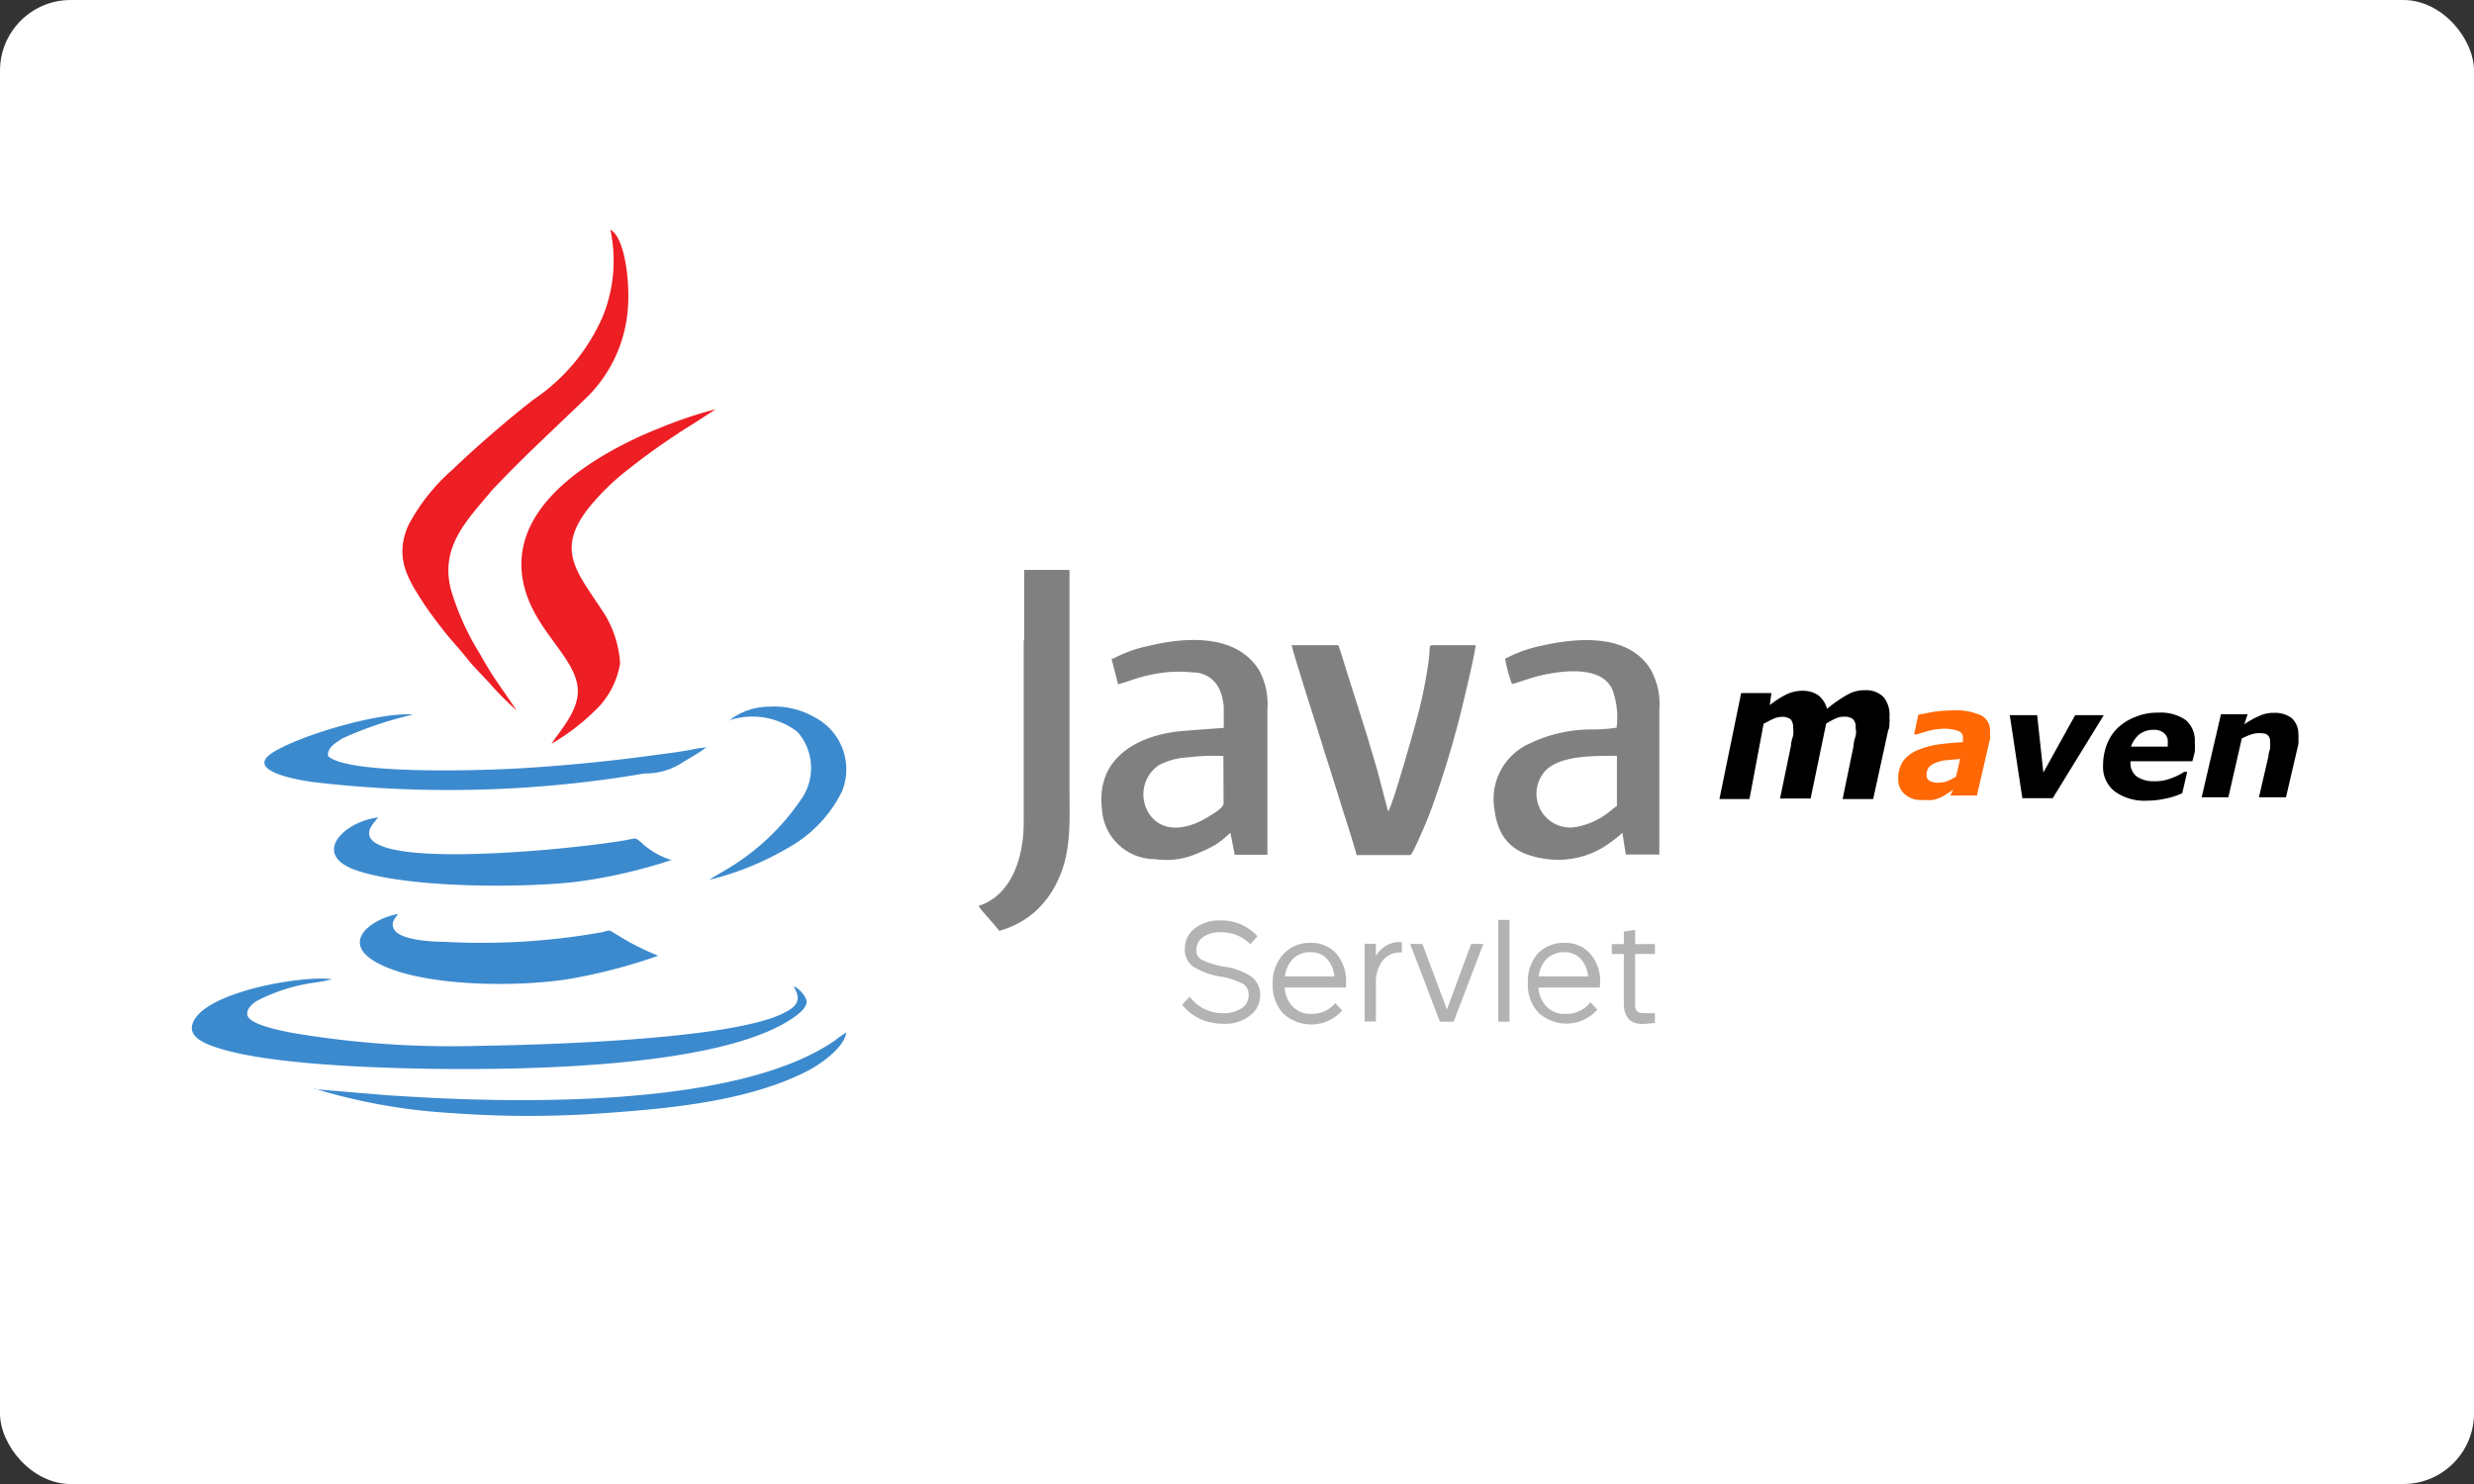 <svg id="Camada_1" data-name="Camada 1" xmlns="http://www.w3.org/2000/svg" viewBox="0 0 140 84"><rect x="0" y="0" width="140" height="84" fill="#333333" stroke="none"/><defs><style>.cls-1{fill:#fff;}.cls-2{fill:#b3b3b3;}.cls-3{fill:gray;}.cls-4{fill:#ed1e24;}.cls-5{fill:#3c8ace;}.cls-6{isolation:isolate;}.cls-7{fill:#ff6804;}</style></defs><title>project</title><rect class="cls-1" width="140" height="84" rx="4" ry="4"/><path class="cls-2" d="M71.16,53l-.41.44a2.28,2.28,0,0,0-1.68-.67,1.62,1.62,0,0,0-1,.28.89.89,0,0,0-.37.74.59.59,0,0,0,.33.55,4.81,4.81,0,0,0,1.25.38,3.59,3.59,0,0,1,1.57.59,1.26,1.26,0,0,1,.46,1,1.42,1.42,0,0,1-.58,1.18,2.29,2.29,0,0,1-1.49.46,3.31,3.31,0,0,1-1.34-.28,2.81,2.81,0,0,1-1-.8l.42-.45a2.34,2.34,0,0,0,1.94.93,1.77,1.77,0,0,0,1-.28.87.87,0,0,0,.4-.75.71.71,0,0,0-.32-.63,4.24,4.24,0,0,0-1.25-.41,4.08,4.08,0,0,1-1.57-.57,1.14,1.14,0,0,1-.47-1,1.42,1.42,0,0,1,.56-1.16,2.25,2.25,0,0,1,1.46-.45A2.73,2.73,0,0,1,71.16,53Z"/><path class="cls-2" d="M76.17,55.9H72.7A1.64,1.64,0,0,0,73.18,57a1.39,1.39,0,0,0,1,.39h.06a1.69,1.69,0,0,0,1.32-.61l.39.42a2.33,2.33,0,0,1-3.33.17,2.29,2.29,0,0,1-.6-1.65V55.6A2.36,2.36,0,0,1,72.63,54a2,2,0,0,1,1.5-.63h.05a1.86,1.86,0,0,1,1.45.62,2.41,2.41,0,0,1,.54,1.65Zm-2-2a1.34,1.34,0,0,0-1,.37,1.73,1.73,0,0,0-.46,1h2.8a1.73,1.73,0,0,0-.42-1,1.2,1.2,0,0,0-.91-.37Z"/><path class="cls-2" d="M79.18,53.33h.15v.58h-.1a1.26,1.26,0,0,0-1,.48,2.05,2.05,0,0,0-.37,1.3v2.13h-.64v-4.4h.64v.7a1.55,1.55,0,0,1,1.36-.8Z"/><path class="cls-2" d="M83.94,53.43l-1.68,4.4h-.78l-1.68-4.4h.69l1.39,3.71,1.37-3.71Z"/><path class="cls-2" d="M85.42,57.83h-.64V52.07h.64Z"/><path class="cls-2" d="M90.53,55.9H87.06A1.64,1.64,0,0,0,87.54,57a1.39,1.39,0,0,0,1,.39h.06A1.71,1.71,0,0,0,90,56.73l.39.42a2.33,2.33,0,0,1-3.33.17,2.29,2.29,0,0,1-.6-1.65V55.6A2.36,2.36,0,0,1,87,54a2,2,0,0,1,1.5-.63h.05A1.82,1.82,0,0,1,90,54a2.37,2.37,0,0,1,.55,1.65Zm-2-2a1.34,1.34,0,0,0-1,.37,1.73,1.73,0,0,0-.46,1h2.8a1.73,1.73,0,0,0-.42-1,1.2,1.2,0,0,0-.91-.37Z"/><path class="cls-2" d="M92.53,54v2.87c0,.37.14.48.56.48h.56v.55a6.41,6.41,0,0,1-.7.06c-.71,0-1.06-.39-1.06-1.18V54h-.68v-.56h.68v-.71l.64-.1v.81h1.12V54Z"/><path id="path14" class="cls-3" d="M69.24,45.47c0,.27-.64.62-.84.75-.94.59-2.28,1-3.16.11a2,2,0,0,1,.31-3,3.83,3.83,0,0,1,1.68-.46,12.3,12.3,0,0,1,2-.08ZM62.9,37.28l.37,1.45c.62-.15,1-.37,1.92-.55a7.26,7.26,0,0,1,2.29-.12A1.64,1.64,0,0,1,69,39a3.13,3.13,0,0,1,.25,1V41.2s-2.34.17-2.66.21c-2.29.29-4.58,1.53-4.23,4.4a3,3,0,0,0,3,2.82,4.38,4.38,0,0,0,2.46-.35,6.64,6.64,0,0,0,1-.49c.39-.25.73-.6.81-.64l.24,1.23h1.85c0-.38,0-5,0-5.47V40.16a4,4,0,0,0-.48-2.24c-1.26-2-4-1.9-6.24-1.36a7.43,7.43,0,0,0-2,.72"/><path id="path16" class="cls-3" d="M91.5,45.62c-.16.09-.33.26-.51.39a4.17,4.17,0,0,1-1.86.81,1.91,1.91,0,0,1-1.87-2.94c.7-1.16,2.93-1.09,4.24-1.1Zm-6.33-8.34a8.65,8.65,0,0,0,.39,1.44c.34-.07,1.1-.39,1.92-.55,1.21-.24,3.18-.43,3.76.86a4.51,4.51,0,0,1,.24,2.16,8.73,8.73,0,0,1-1.34.1,8.11,8.11,0,0,0-3.57.79,3.44,3.44,0,0,0-2,3.74c.23,1.8,1.19,2.58,3,2.81A4.92,4.92,0,0,0,91,47.78a7.68,7.68,0,0,0,.81-.64L92,48.37H93.9V40.16a4,4,0,0,0-.49-2.26c-1.22-2-4-1.85-6.22-1.34a7.5,7.5,0,0,0-2,.72"/><path id="path18" class="cls-3" d="M76.79,48.4h3c.1,0,.31-.5.37-.62s.2-.44.3-.67c.2-.43.39-.92.56-1.38a54.1,54.1,0,0,0,1.79-6c.12-.49.69-2.87.69-3.21H81.25c-.48,0-.28-.06-.41.93a26.27,26.27,0,0,1-.6,3c-.18.71-1.44,5.19-1.69,5.48l-.63-2.4c-.24-.8-.46-1.57-.71-2.36l-1.1-3.48c-.12-.39-.24-.81-.38-1.17H73.1c0,.24,1.73,5.59,1.84,6,.32,1,.62,1.95.93,2.95s.65,2,.92,3"/><path id="path20" class="cls-3" d="M57.93,36.24V46.55c0,1.91-.63,4.1-2.55,4.73.11.23.94,1.08,1.16,1.41a5.09,5.09,0,0,0,2-1.06,5.37,5.37,0,0,0,1.3-1.75c.81-1.66.68-3.42.68-5.41,0-4.07,0-8.14,0-12.21-.3,0-2.06,0-2.56,0v4"/><path id="path22" class="cls-4" d="M29.21,40.17l-1.06-1.54c-.35-.51-.69-1.07-1-1.63a14.84,14.84,0,0,1-1.64-3.65c-.6-2.38.88-3.86,2.18-5.42.19-.24.43-.47.64-.69,1.36-1.43,3.22-3.15,4.68-4.56a7.86,7.86,0,0,0,2.53-5.38c.09-1.22-.14-3.83-1-4.3a8.4,8.4,0,0,1-.43,4.91,10.88,10.88,0,0,1-3.88,4.68c-1.32,1-3.49,2.89-4.63,4a11,11,0,0,0-2.51,3.18c-.77,1.81,0,3,.81,4.27.39.6.79,1.12,1.21,1.66s.92,1.06,1.31,1.56.92,1,1.36,1.5a17.77,17.77,0,0,0,1.44,1.44"/><path id="path24" class="cls-5" d="M44.93,55.88c.52.83,0,1.19-.7,1.52-3.16,1.48-13.83,1.75-17.16,1.8A53.82,53.82,0,0,1,17,58.54c-.53-.09-2.87-.46-3-1.08-.07-.39.35-.69.56-.82a10.15,10.15,0,0,1,3.09-1,10.61,10.61,0,0,0,1.14-.21c-1.59-.23-6.62.62-7.72,2.18-.7,1,.47,1.45,1.24,1.7,2.9.95,8.94,1.14,12.13,1.19,4.76.06,16.22,0,20.42-2.87.25-.17.73-.52.78-.86s-.44-.83-.7-.93"/><path id="path26" class="cls-4" d="M31.19,42.11a12.4,12.4,0,0,0,2.4-1.81,4.77,4.77,0,0,0,1.5-2.74A6,6,0,0,0,34,34.44c-1.42-2.15-2.55-3.38-.63-5.76a13.74,13.74,0,0,1,2.15-2.09A38.8,38.8,0,0,1,39.21,24l1.3-.84a23.62,23.62,0,0,0-3.23,1.09,22,22,0,0,0-2.93,1.41c-2.89,1.67-5.74,4.29-4.58,7.91.79,2.45,3.09,3.92,2.92,5.75-.1,1.13-1.18,2.26-1.5,2.82"/><path id="path28" class="cls-5" d="M37.23,54.09a14.42,14.42,0,0,1-2.35-1.2c-.47-.28-.29-.25-.88-.11a38.8,38.8,0,0,1-8.84.53c-.65,0-2.48-.08-2.85-.69-.24-.39.08-.67.21-.89-1.66.33-3.35,1.71-1,2.86,2.59,1.29,8,1.3,10.88.79a31.08,31.08,0,0,0,4.87-1.29"/><path id="path30" class="cls-5" d="M38,48.68a4.28,4.28,0,0,1-1.72-1c-.37-.31-.24-.23-1-.1-2.84.47-11.28,1.3-13.7.3-.31-.13-.67-.32-.69-.69s.34-.68.5-.92c-1.95.24-3.81,2.12-1.21,3,2.94,1,9.27,1,12.39.65A29.45,29.45,0,0,0,38,48.68"/><path id="path32" class="cls-5" d="M40,42.31c-.37,0-.86.13-1.24.19s-.84.13-1.27.18c-2.6.37-5.48.66-8.08.81-2,.12-9.69.38-10.84-.69-.08-.48.47-.78.8-1a20.81,20.81,0,0,1,4-1.35c-1.79-.17-6.28,1.12-7.91,2.13s1.17,1.54,2.27,1.69a65.8,65.8,0,0,0,18.75-.49,3.82,3.82,0,0,0,2-.53c.48-.31,1.12-.64,1.55-1"/><path id="path34" class="cls-5" d="M17.79,61.62A33,33,0,0,0,25.5,63a58.88,58.88,0,0,0,8.81,0c3.68-.26,8-.68,11.29-2.33.77-.39,2.16-1.33,2.29-2.23a7,7,0,0,0-.65.46c-5.71,3.94-18.77,3.56-25.5,3.08l-3.95-.33"/><path id="path36" class="cls-5" d="M41.24,40.78a4.2,4.2,0,0,1,3.88.64,3.09,3.09,0,0,1,.28,3.73,13.25,13.25,0,0,1-4.47,4.17c-.28.17-.54.31-.78.48A16.62,16.62,0,0,0,44.58,48a7.38,7.38,0,0,0,3.07-3.21,3.32,3.32,0,0,0-1.57-4.2A4.55,4.55,0,0,0,43.55,40a3.71,3.71,0,0,0-2.31.8"/><g class="cls-6"><path d="M106.92,40.6a1.42,1.42,0,0,1,0,.35c0,.13,0,.25-.07.39L106,45.23h-1.73l.62-3c0-.21.07-.39.12-.6s0-.35,0-.46a.6.6,0,0,0-.16-.47.79.79,0,0,0-.53-.13,1,1,0,0,0-.42.09,3.51,3.51,0,0,0-.56.3l-.88,4.24h-1.73l.62-3c0-.19.07-.37.12-.56a1.71,1.71,0,0,0,0-.46.65.65,0,0,0-.14-.46.76.76,0,0,0-.54-.14,1.14,1.14,0,0,0-.44.11c-.16.07-.34.17-.55.28L99,45.23H97.3l1.23-6h1.71l-.09.68a5.73,5.73,0,0,1,.95-.61,2.13,2.13,0,0,1,.91-.2,1.57,1.57,0,0,1,.88.25,1.49,1.49,0,0,1,.5.77,7.69,7.69,0,0,1,1.14-.79,1.86,1.86,0,0,1,1-.26,1.38,1.38,0,0,1,1.07.4A1.59,1.59,0,0,1,106.92,40.6Z"/></g><g class="cls-6"><path class="cls-7" d="M110.53,44.7c-.09.07-.21.14-.35.23a2.42,2.42,0,0,1-.37.21,2.22,2.22,0,0,1-.44.14,3.91,3.91,0,0,1-.58,0,1.38,1.38,0,0,1-1-.32,1.08,1.08,0,0,1-.37-.86,1.71,1.71,0,0,1,.26-1,2,2,0,0,1,.78-.62,5,5,0,0,1,1.16-.33c.44-.07.93-.11,1.46-.14a.2.2,0,0,1,0-.09s0-.07,0-.14a.39.39,0,0,0-.28-.41,2.43,2.43,0,0,0-.83-.12,3.78,3.78,0,0,0-.84.12l-.67.2h-.14l.23-1.11.81-.16a8.45,8.45,0,0,1,1.12-.09,3.51,3.51,0,0,1,1.62.28.94.94,0,0,1,.51.9.59.59,0,0,1,0,.21.79.79,0,0,1,0,.23l-.74,3.2h-1.51Zm.39-1.74-.76.07a2,2,0,0,0-.6.14,1.05,1.05,0,0,0-.4.25.7.7,0,0,0-.14.44.37.37,0,0,0,.19.35,1,1,0,0,0,.51.09,1.38,1.38,0,0,0,.49-.09c.16-.07.32-.16.48-.25Z"/></g><path d="M119.05,40.48l-2.89,4.7h-1.72l-.71-4.7h1.55l.35,3.25,1.8-3.25Z"/><path d="M121.51,45.32a2.87,2.87,0,0,1-1.85-.53,1.75,1.75,0,0,1-.65-1.46,3.29,3.29,0,0,1,.21-1.18,2.65,2.65,0,0,1,.62-.95,3.05,3.05,0,0,1,1-.62,3.17,3.17,0,0,1,1.28-.24,2.47,2.47,0,0,1,1.57.42A1.52,1.52,0,0,1,124.2,42a5.29,5.29,0,0,1,0,.56c-.05.18-.09.37-.14.53h-3.5v.09a.94.94,0,0,0,.35.77,1.68,1.68,0,0,0,1,.27,2.36,2.36,0,0,0,.93-.16,3.36,3.36,0,0,0,.76-.37h.17l-.28,1.21a4.21,4.21,0,0,1-.93.3A4.88,4.88,0,0,1,121.51,45.32Zm1.16-3.08s0-.09,0-.14V42a.59.59,0,0,0-.21-.5.86.86,0,0,0-.6-.19,1.31,1.31,0,0,0-.79.25,1.57,1.57,0,0,0-.48.7h2.06Z"/><path d="M130.06,41.55a.92.92,0,0,1,0,.28,1.65,1.65,0,0,1,0,.3l-.7,3h-1.53l.54-2.33c0-.17.07-.33.09-.44a2.11,2.11,0,0,0,0-.35.46.46,0,0,0-.14-.4c-.09-.09-.25-.11-.51-.11a1.4,1.4,0,0,0-.41.07,3.77,3.77,0,0,0-.54.23l-.76,3.33h-1.51l1.09-4.7h1.51L127,41a4.76,4.76,0,0,1,.86-.48,1.9,1.9,0,0,1,.83-.17,1.57,1.57,0,0,1,1,.3A1.21,1.21,0,0,1,130.06,41.55Z"/></svg>